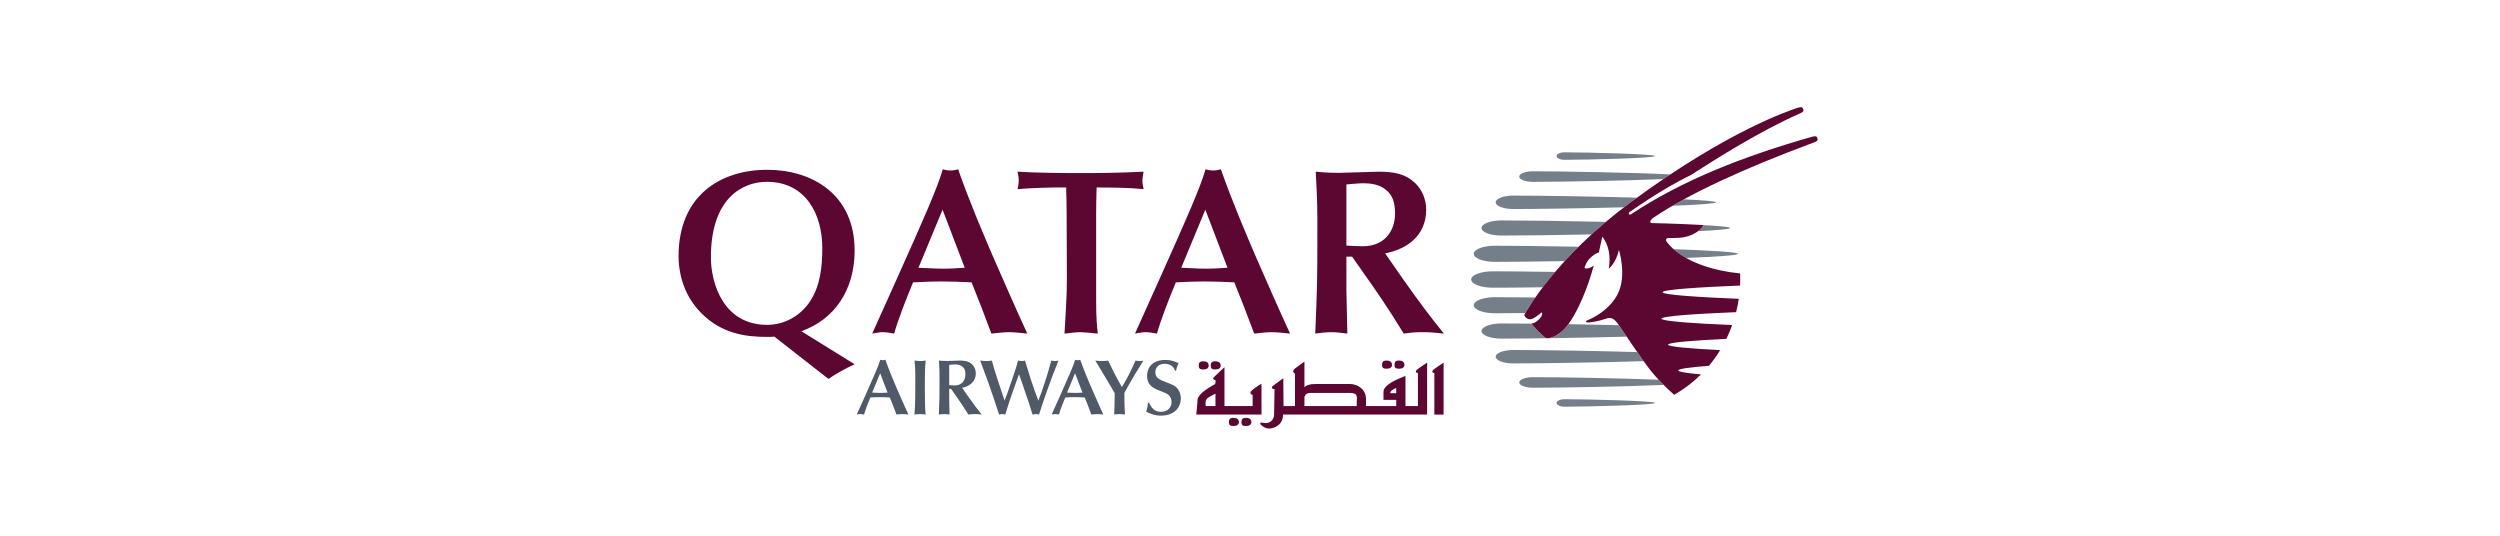 <svg width="280" height="60" viewBox="0 0 280 60" fill="none" xmlns="http://www.w3.org/2000/svg">
<path d="M99.408 43.97C99.136 43.988 98.871 44.005 98.598 44.005C98.289 44.005 97.99 43.979 97.681 43.97L98.58 41.803L99.408 43.97ZM100.404 46.428C100.563 46.419 100.81 46.376 101.056 46.376C101.303 46.376 101.611 46.419 101.744 46.428C101.347 45.573 100.765 44.242 100.43 43.476C100.113 42.737 99.585 41.503 99.162 40.296C99.065 40.322 98.976 40.341 98.88 40.341C98.774 40.341 98.686 40.322 98.589 40.296C98.378 41.018 97.866 42.163 96.977 44.156L95.954 46.428C96.077 46.41 96.201 46.376 96.35 46.376C96.492 46.376 96.66 46.41 96.774 46.428C96.914 45.926 97.196 45.194 97.478 44.517C97.83 44.498 98.183 44.481 98.535 44.481C98.914 44.481 99.285 44.498 99.665 44.517L100.034 45.451L100.404 46.428V46.428Z" fill="#505967"/>
<path d="M102.516 42.419C102.516 43.926 102.516 45.38 102.419 46.428C102.614 46.42 102.86 46.376 103.053 46.376C103.256 46.376 103.468 46.42 103.671 46.428C103.6 45.714 103.582 44.763 103.582 43.45C103.582 42.559 103.582 41.036 103.679 40.384C103.468 40.41 103.248 40.438 103.053 40.438C102.922 40.438 102.595 40.402 102.428 40.384C102.516 41.237 102.516 41.864 102.516 42.419Z" fill="#505967"/>
<path d="M107.756 43.432C108.559 43.283 109.29 42.78 109.29 41.803C109.29 41.432 109.149 41.071 108.885 40.815C108.507 40.454 108.074 40.384 107.501 40.384C107.298 40.384 106.276 40.428 106.048 40.428C105.598 40.428 105.369 40.402 105.167 40.384C105.228 41.52 105.228 41.644 105.228 42.798C105.228 44.498 105.219 44.692 105.149 46.428C105.343 46.402 105.555 46.376 105.756 46.376C105.977 46.376 106.17 46.41 106.347 46.428C106.347 46.199 106.311 45.062 106.311 44.807V43.556H106.523C106.999 44.225 107.544 45.001 107.994 45.697C108.127 45.899 108.321 46.226 108.453 46.428C108.717 46.392 108.823 46.376 109.167 46.376C109.484 46.376 109.704 46.402 109.95 46.428C109.396 45.733 109.157 45.424 108.462 44.446C108.329 44.261 108.135 43.97 108.003 43.785L107.756 43.432ZM106.311 40.86C106.444 40.85 106.77 40.815 106.938 40.815C107.228 40.815 107.52 40.86 107.756 41.036C108.065 41.265 108.127 41.582 108.127 41.953C108.127 42.524 107.801 43.169 106.92 43.169C106.691 43.169 106.479 43.15 106.311 43.141V40.86V40.86Z" fill="#505967"/>
<path d="M112.345 44.367C111.933 43.142 111.359 41.424 111.086 40.384C110.866 40.419 110.672 40.437 110.47 40.437C110.258 40.437 109.958 40.402 109.782 40.384C110.143 41.336 110.451 42.18 110.69 42.851C111.096 43.996 111.359 44.79 111.677 45.758L111.897 46.428C112.02 46.402 112.16 46.376 112.258 46.376C112.355 46.376 112.443 46.393 112.592 46.428C112.733 45.97 112.901 45.407 113.025 45.045C113.368 44.04 113.413 43.899 113.862 42.649L114.126 41.918C114.223 42.199 114.391 42.649 114.487 42.93C114.584 43.203 115.034 44.552 115.139 44.852C115.281 45.248 115.315 45.362 115.641 46.428C115.721 46.419 115.887 46.376 116.021 46.376C116.144 46.376 116.24 46.402 116.372 46.428C116.708 45.38 116.743 45.274 117.236 43.864C117.721 42.489 118.02 41.706 118.548 40.384C118.416 40.419 118.285 40.437 118.152 40.437C117.985 40.437 117.844 40.41 117.747 40.384C117.43 41.529 117.272 42.085 117.016 42.842C116.602 44.075 116.549 44.216 116.294 44.886C116.012 44.129 115.738 43.361 115.483 42.587C115.342 42.164 114.803 40.402 114.795 40.384C114.673 40.41 114.584 40.437 114.407 40.437C114.25 40.437 114.134 40.402 114.02 40.384C113.756 41.459 112.822 44.049 112.733 44.287L112.513 44.86L112.345 44.367Z" fill="#505967"/>
<path d="M121.236 43.97C120.963 43.988 120.699 44.005 120.425 44.005C120.117 44.005 119.817 43.979 119.51 43.97L120.407 41.803L121.236 43.97ZM122.231 46.428C122.391 46.419 122.638 46.376 122.884 46.376C123.131 46.376 123.439 46.419 123.571 46.428C123.175 45.573 122.593 44.242 122.258 43.476C121.94 42.737 121.412 41.503 120.989 40.296C120.892 40.322 120.804 40.341 120.707 40.341C120.602 40.341 120.513 40.322 120.416 40.296C120.205 41.018 119.694 42.163 118.804 44.156L117.782 46.428C117.906 46.41 118.029 46.376 118.179 46.376C118.32 46.376 118.486 46.41 118.602 46.428C118.742 45.926 119.025 45.194 119.307 44.517C119.659 44.498 120.011 44.481 120.363 44.481C120.742 44.481 121.112 44.498 121.491 44.517L121.862 45.451L122.231 46.428V46.428Z" fill="#505967"/>
<path d="M125.93 44.067C125.93 43.988 125.983 43.891 126.045 43.785C126.415 43.15 126.758 42.489 127.155 41.855C127.286 41.643 127.93 40.622 128.063 40.384C127.966 40.419 127.869 40.438 127.693 40.438C127.498 40.438 127.322 40.41 127.181 40.384C126.546 41.776 126.405 42.075 125.657 43.362C124.909 42.05 124.574 41.354 124.115 40.384C123.86 40.428 123.603 40.438 123.393 40.438C123.199 40.438 122.996 40.419 122.67 40.384C123.128 41.15 123.878 42.366 124.327 43.142L124.846 44.04C124.846 44.587 124.82 45.741 124.794 46.428C124.961 46.41 125.208 46.376 125.383 46.376C125.586 46.376 125.79 46.41 125.993 46.428C125.956 45.608 125.93 45.133 125.93 44.392V44.067Z" fill="#505967"/>
<path d="M128.571 45.107C128.528 45.529 128.518 45.644 128.368 46.102C128.686 46.261 129.259 46.552 130.016 46.552C131.629 46.552 132.254 45.522 132.254 44.622C132.254 44.375 132.192 43.855 131.823 43.459C131.567 43.176 131.302 43.08 130.624 42.816C129.85 42.516 129.399 42.339 129.399 41.696C129.399 41.177 129.743 40.745 130.439 40.745C130.994 40.745 131.462 41.009 131.593 41.511H131.717C131.796 41.177 131.814 41.106 131.99 40.674C131.558 40.481 131.17 40.314 130.527 40.314C128.932 40.314 128.474 41.3 128.474 42.075C128.474 42.807 128.731 43.257 129.584 43.635C129.83 43.741 130.246 43.899 130.492 44.005C130.659 44.075 131.215 44.321 131.215 45.018C131.215 45.653 130.756 46.12 130.061 46.12C129.54 46.12 129.099 45.988 128.694 45.107H128.571Z" fill="#505967"/>
<path d="M79.621 28.823C79.621 22.163 83.19 20.364 85.887 20.364C90.221 20.364 92.098 23.96 92.098 27.793C92.098 29.986 91.834 32.048 90.75 33.714C89.666 35.379 87.869 36.384 85.912 36.384C81.023 36.384 79.621 31.731 79.621 28.823ZM92.785 42.438C93.578 41.882 94.821 41.195 95.719 40.798L89.746 37.097C93.419 35.802 95.719 32.524 95.719 28.057C95.719 21.714 90.882 19.017 85.939 19.017C80.6 19.017 76 21.977 76 28.692C76 30.118 76.317 32.815 78.537 35.062C80.838 37.389 83.56 37.732 85.86 37.732C86.15 37.732 86.441 37.732 86.732 37.706L92.785 42.438V42.438Z" fill="#5C0632"/>
<path d="M108.051 29.987C107.231 30.04 106.439 30.093 105.618 30.093C104.693 30.093 103.795 30.013 102.87 29.987L105.567 23.484L108.051 29.987ZM111.038 37.361C111.514 37.335 112.254 37.203 112.993 37.203C113.735 37.203 114.659 37.335 115.056 37.361C113.867 34.798 112.122 30.806 111.117 28.506C110.165 26.286 108.579 22.584 107.311 18.963C107.02 19.043 106.755 19.096 106.465 19.096C106.148 19.096 105.883 19.043 105.593 18.963C104.958 21.132 103.425 24.568 100.756 30.541L97.688 37.361C98.059 37.309 98.429 37.203 98.878 37.203C99.3 37.203 99.804 37.309 100.147 37.361C100.569 35.854 101.417 33.661 102.262 31.625C103.319 31.573 104.376 31.52 105.433 31.52C106.57 31.52 107.681 31.573 108.818 31.625L109.927 34.428L111.038 37.361V37.361Z" fill="#5C0632"/>
<path d="M122.768 23.96C122.768 22.956 122.794 21.951 122.82 20.998C124.644 20.998 126.522 21.026 128.081 21.184C128.001 20.761 127.949 20.524 127.949 20.233C127.949 20.021 128.001 19.676 128.081 19.228C125.543 19.36 123.217 19.386 121.023 19.386C118.987 19.386 116.053 19.36 113.964 19.228C114.045 19.546 114.097 19.889 114.097 20.206C114.097 20.524 114.045 20.867 113.964 21.184C115.314 21.052 117.851 20.998 118.088 20.998H119.41C119.437 22.03 119.463 22.956 119.463 23.934L119.49 31.308C119.49 33.318 119.332 35.353 119.225 37.361C120.177 37.256 120.574 37.203 121.023 37.203C121.34 37.203 122.186 37.283 122.953 37.361C122.873 36.622 122.768 35.749 122.768 33.741V23.96Z" fill="#5C0632"/>
<path d="M137.481 29.987C136.662 30.04 135.869 30.093 135.049 30.093C134.123 30.093 133.226 30.013 132.3 29.987L134.997 23.484L137.481 29.987ZM140.468 37.361C140.944 37.335 141.684 37.203 142.424 37.203C143.164 37.203 144.089 37.335 144.486 37.361C143.297 34.798 141.552 30.806 140.548 28.506C139.596 26.286 138.009 22.584 136.741 18.963C136.45 19.043 136.185 19.096 135.895 19.096C135.578 19.096 135.313 19.043 135.022 18.963C134.389 21.132 132.855 24.568 130.185 30.541L127.119 37.361C127.489 37.309 127.86 37.203 128.309 37.203C128.731 37.203 129.233 37.309 129.578 37.361C130.001 35.854 130.846 33.661 131.692 31.625C132.748 31.573 133.806 31.52 134.864 31.52C136.001 31.52 137.111 31.573 138.247 31.625L139.358 34.428L140.468 37.361V37.361Z" fill="#5C0632"/>
<path d="M155.132 28.375C157.537 27.925 159.732 26.419 159.732 23.484C159.732 22.373 159.308 21.29 158.515 20.524C157.379 19.44 156.083 19.229 154.365 19.229C153.756 19.229 150.691 19.36 150.003 19.36C148.654 19.36 147.967 19.28 147.361 19.229C147.545 22.638 147.545 23.008 147.545 26.47C147.545 31.573 147.518 32.153 147.308 37.361C147.889 37.283 148.523 37.203 149.131 37.203C149.791 37.203 150.373 37.309 150.902 37.361C150.902 36.673 150.797 33.265 150.797 32.497V28.744H151.432C152.859 30.753 154.498 33.08 155.846 35.168C156.242 35.776 156.823 36.755 157.219 37.361C158.013 37.256 158.33 37.203 159.36 37.203C160.312 37.203 160.973 37.283 161.713 37.361C160.048 35.274 159.336 34.349 157.246 31.414C156.849 30.859 156.268 29.986 155.871 29.432L155.132 28.375ZM150.797 20.655C151.193 20.63 152.171 20.524 152.673 20.524C153.546 20.524 154.417 20.655 155.132 21.184C156.057 21.872 156.242 22.822 156.242 23.934C156.242 25.652 155.264 27.581 152.62 27.581C151.933 27.581 151.298 27.528 150.797 27.503V20.655Z" fill="#5C0632"/>
<path d="M194.647 28.425C194.647 28.596 192.254 28.755 188.838 28.889C188.235 28.547 187.778 28.203 187.442 27.907C191.585 28.053 194.647 28.234 194.647 28.425Z" fill="#747F8A"/>
<path d="M192.193 22.659C192.193 22.8 190.188 22.934 187.32 23.048C187.731 22.808 188.155 22.567 188.599 22.324C190.765 22.424 192.193 22.54 192.193 22.659Z" fill="#747F8A"/>
<path d="M170.829 35.065C169.502 35.081 168.338 35.087 167.429 35.087C166.12 35.087 165.06 34.684 165.06 34.184C165.06 33.686 166.12 33.283 167.429 33.283C168.587 33.283 170.157 33.296 171.958 33.319C171.262 34.324 170.931 34.928 170.9 34.966C170.88 34.995 170.854 35.03 170.829 35.065Z" fill="#747F8A"/>
<path d="M171.544 36.273C171.982 36.801 172.402 37.245 172.963 37.731C172.963 37.731 173.175 38.034 173.818 37.775C174.472 37.508 175.027 37.146 175.652 36.307C177.478 36.338 179.414 36.379 181.32 36.422C181.477 36.65 181.795 37.123 182.188 37.706C176.875 37.843 171.109 37.925 168.155 37.925C166.925 37.925 165.926 37.544 165.926 37.076C165.926 36.606 166.925 36.227 168.155 36.227C169.055 36.227 170.214 36.233 171.54 36.248C171.539 36.26 171.544 36.273 171.544 36.273Z" fill="#747F8A"/>
<path d="M169.489 40.703C168.397 40.703 167.513 40.367 167.513 39.953C167.513 39.537 168.397 39.2 169.489 39.2C172.378 39.2 178.299 39.289 183.37 39.432C183.614 39.783 183.859 40.131 184.091 40.451C178.87 40.605 172.514 40.703 169.489 40.703Z" fill="#747F8A"/>
<path d="M186.332 43.113C182.073 43.3 174.75 43.425 171.707 43.425C170.851 43.425 170.155 43.158 170.155 42.834C170.155 42.508 170.851 42.242 171.707 42.242C174.618 42.242 181.453 42.357 185.767 42.529C185.961 42.738 186.152 42.934 186.332 43.113Z" fill="#747F8A"/>
<path d="M175.221 44.71C177.734 44.71 185.383 44.9 185.383 45.129C185.383 45.362 177.733 45.55 175.221 45.55C174.731 45.55 174.335 45.362 174.335 45.129C174.335 44.9 174.731 44.71 175.221 44.71Z" fill="#747F8A"/>
<path d="M175.249 29.244C172.086 29.297 169.252 29.328 167.428 29.328C166.12 29.328 165.06 28.924 165.06 28.425C165.06 27.927 166.12 27.522 167.428 27.522C169.547 27.522 173.028 27.563 176.802 27.634C176.241 28.189 175.722 28.729 175.249 29.244Z" fill="#747F8A"/>
<path d="M190.761 25.21C192.614 25.311 193.78 25.421 193.78 25.535C193.78 25.662 192.369 25.782 190.185 25.89C190.652 25.539 190.754 25.233 190.761 25.21Z" fill="#747F8A"/>
<path d="M168.155 26.383C166.924 26.383 165.926 26.004 165.926 25.535C165.926 25.067 166.924 24.686 168.155 24.686C170.68 24.686 175.26 24.747 179.855 24.849C179.291 25.324 178.757 25.794 178.252 26.255C174.22 26.337 170.387 26.383 168.155 26.383Z" fill="#747F8A"/>
<path d="M181.886 23.218C177.188 23.337 172.099 23.41 169.489 23.41C168.397 23.41 167.513 23.074 167.513 22.659C167.513 22.244 168.397 21.906 169.489 21.906C172.37 21.906 178.278 21.996 183.342 22.139C183.089 22.322 182.835 22.505 182.578 22.698C182.343 22.872 182.112 23.044 181.886 23.218Z" fill="#747F8A"/>
<path d="M171.707 20.368C170.851 20.368 170.155 20.104 170.155 19.777C170.155 19.45 170.851 19.185 171.707 19.185C174.938 19.185 182.995 19.328 187.087 19.532C186.826 19.703 186.565 19.88 186.302 20.058C182.036 20.242 174.744 20.368 171.707 20.368Z" fill="#747F8A"/>
<path d="M167.184 32.223C165.853 32.223 164.771 31.813 164.771 31.304C164.771 30.799 165.853 30.387 167.184 30.387C168.854 30.387 171.352 30.412 174.178 30.455C173.647 31.079 173.186 31.658 172.791 32.176C170.541 32.206 168.574 32.223 167.184 32.223Z" fill="#747F8A"/>
<path d="M174.336 17.481C174.336 17.249 174.732 17.061 175.221 17.061C177.733 17.061 185.383 17.249 185.383 17.481C185.383 17.711 177.734 17.9 175.221 17.9C174.732 17.9 174.336 17.711 174.336 17.481Z" fill="#747F8A"/>
<path d="M194.898 30.625C194.915 31.083 194.913 31.537 194.89 31.982C190.439 32.159 186.219 32.427 186.219 32.728C186.219 33.025 190.345 33.29 194.744 33.466C194.667 33.974 194.567 34.472 194.445 34.961C190.109 35.138 186.084 35.399 186.084 35.693C186.084 35.976 189.841 36.231 194.002 36.408C193.811 36.939 193.595 37.455 193.353 37.949C189.78 38.121 186.827 38.35 186.827 38.6C186.827 38.834 189.407 39.05 192.658 39.217C192.476 39.514 192.285 39.805 192.086 40.081C191.874 40.38 191.644 40.678 191.401 40.969C189.368 41.124 187.973 41.299 187.973 41.487C187.973 41.649 188.972 41.799 190.512 41.934C189.671 42.766 188.678 43.543 187.508 44.221C187.508 44.221 186.129 43.034 184.992 41.648C183.977 40.411 181.825 37.151 181.319 36.422C180.812 35.693 180.479 35.479 179.886 35.691C179.091 35.972 178.168 36.114 177.884 36.114C177.6 36.114 177.444 36.003 177.92 35.815C178.395 35.623 180.271 34.738 181.194 32.908C182.231 30.846 181.319 28 181.319 28C180.971 29.522 180.179 30.09 180.179 30.09C180.435 28.677 180.156 27.396 179.458 26.498L179.069 28.286C179.069 28.286 178.826 28.274 178.224 28.78C177.622 29.287 177.456 30.026 177.456 30.026C177.93 30.217 178.5 29.741 178.5 29.741C177.772 32.464 176.729 34.68 175.968 35.852C175.207 37.025 174.58 37.466 173.818 37.776C173.175 38.033 172.964 37.731 172.964 37.731C172.402 37.246 171.982 36.801 171.545 36.273C171.545 36.273 171.509 36.211 171.627 36.213C171.941 36.218 172.498 35.682 172.62 35.46C172.759 35.205 172.744 35.01 172.674 34.997C172.606 34.985 172.487 35.187 171.882 35.568C171.282 35.949 171.006 35.685 170.806 35.473C170.65 35.305 170.803 35.097 170.9 34.966C170.992 34.85 174.169 28.924 182.578 22.698C193.597 14.539 200.634 12.336 201.037 12.177C201.303 12.072 201.738 11.934 201.837 12.035C201.946 12.15 202 12.242 201.985 12.375C201.971 12.507 201.9 12.575 201.391 12.8C197.161 14.664 192.223 17.77 189.417 19.578C185.967 21.259 182.673 23.66 182.553 23.717C182.288 23.882 182.483 24.122 182.644 24.021C188.47 20.146 195.301 17.506 202.849 15.344C203.21 15.241 203.408 15.241 203.468 15.321C203.535 15.409 203.565 15.509 203.575 15.62C203.585 15.759 203.47 15.832 203.161 15.953C195.051 18.966 189.074 21.764 185.23 24.351C185.23 24.351 184.832 24.591 184.827 24.869C184.825 24.974 185.04 24.987 185.04 24.987C186.965 25.021 189.537 25.134 190.761 25.206C190.761 25.206 190.587 25.826 189.415 26.325C188.51 26.711 187.672 26.649 186.843 26.656C186.659 26.653 186.502 26.839 186.65 27.037C186.724 27.136 188.488 29.976 194.898 30.625Z" fill="#5C0632"/>
<path d="M136.132 45.476H135.046C135.046 45.476 134.899 44.807 135.293 44.552C135.688 44.292 136.132 44.093 136.132 44.093V45.476ZM141.288 42.973C141.288 42.973 140.628 43.352 140.21 43.724C139.794 44.093 140.295 44.233 140.295 44.233V45.476H137.142V41.127C137.142 41.127 135.993 42.184 135.886 42.324C135.774 42.474 136.159 42.609 136.159 42.609L136.094 43.021C136.094 43.021 135.636 43.259 135.08 43.634C134.528 44.006 134.119 44.479 134.119 44.807C134.119 45.136 133.98 46.428 133.98 46.428H141.288V42.973ZM134.761 41.383C135.121 41.383 135.375 41.241 135.375 40.954C135.375 40.667 135.206 40.466 134.761 40.466C134.365 40.466 134.259 40.639 134.259 40.954C134.259 41.272 134.397 41.383 134.761 41.383ZM136.105 41.383C136.468 41.383 136.715 41.241 136.715 40.954C136.715 40.667 136.548 40.466 136.105 40.466C135.707 40.466 135.603 40.639 135.603 40.954C135.603 41.272 135.74 41.383 136.105 41.383ZM138.142 46.801C137.748 46.801 137.64 46.97 137.64 47.286C137.64 47.6 137.779 47.715 138.142 47.715C138.501 47.715 138.756 47.572 138.756 47.286C138.756 46.998 138.59 46.801 138.142 46.801V46.801ZM139.539 46.801C139.145 46.801 139.038 46.97 139.038 47.286C139.038 47.6 139.18 47.715 139.539 47.715C139.904 47.715 140.154 47.572 140.154 47.286C140.154 46.998 139.989 46.801 139.539 46.801ZM155.287 41.297C155.65 41.297 155.904 41.159 155.904 40.872C155.904 40.587 155.736 40.383 155.287 40.383C154.895 40.383 154.788 40.556 154.788 40.872C154.788 41.188 154.929 41.297 155.287 41.297ZM156.684 41.297C157.043 41.297 157.296 41.159 157.296 40.872C157.296 40.587 157.128 40.383 156.684 40.383C156.289 40.383 156.184 40.556 156.184 40.872C156.184 41.188 156.318 41.297 156.684 41.297ZM160.538 41.415C160.341 41.586 160.398 41.789 160.648 41.761V46.434H161.683V40.617C161.683 40.617 160.731 41.246 160.538 41.415ZM156.377 44.036H155.706C155.706 43.668 156.377 43.464 156.377 43.464V44.036ZM151.964 44.807C151.964 44.977 151.956 45.253 151.948 45.476H146.098V44.447C146.251 44.051 146.509 44.006 146.907 44.006H151.184C152.107 44.006 151.964 44.492 151.964 44.807V44.807ZM158.806 41.756V45.476H157.413V42.098C157.413 42.098 157.128 42.207 156.737 42.38C156.35 42.556 154.95 43.125 154.95 43.894V44.783H156.377V45.476H152.992C152.994 45.313 152.998 45.073 152.998 44.721C152.998 43.612 152.053 43.009 151.213 43.009H147.3C146.614 43.009 146.284 43.175 146.098 43.364V40.501C146.098 40.501 145.487 40.93 145.038 41.272C144.59 41.613 145.038 41.842 145.038 41.842V45.476H143.756L143.729 42.357C143.729 42.357 142.836 43.009 142.58 43.208C142.331 43.405 142.469 43.581 142.749 43.581C142.749 43.581 142.698 45.884 142.698 46.428C142.698 46.974 142.245 47.599 141.295 47.315C141.295 47.315 140.994 47.373 141.244 47.6C141.494 47.827 141.795 48 142.133 48C142.469 48 143.7 47.768 143.7 46.428H159.837V40.614C159.837 40.614 158.888 41.241 158.692 41.411C158.495 41.581 158.552 41.786 158.806 41.756" fill="#5C0632"/>
</svg>
